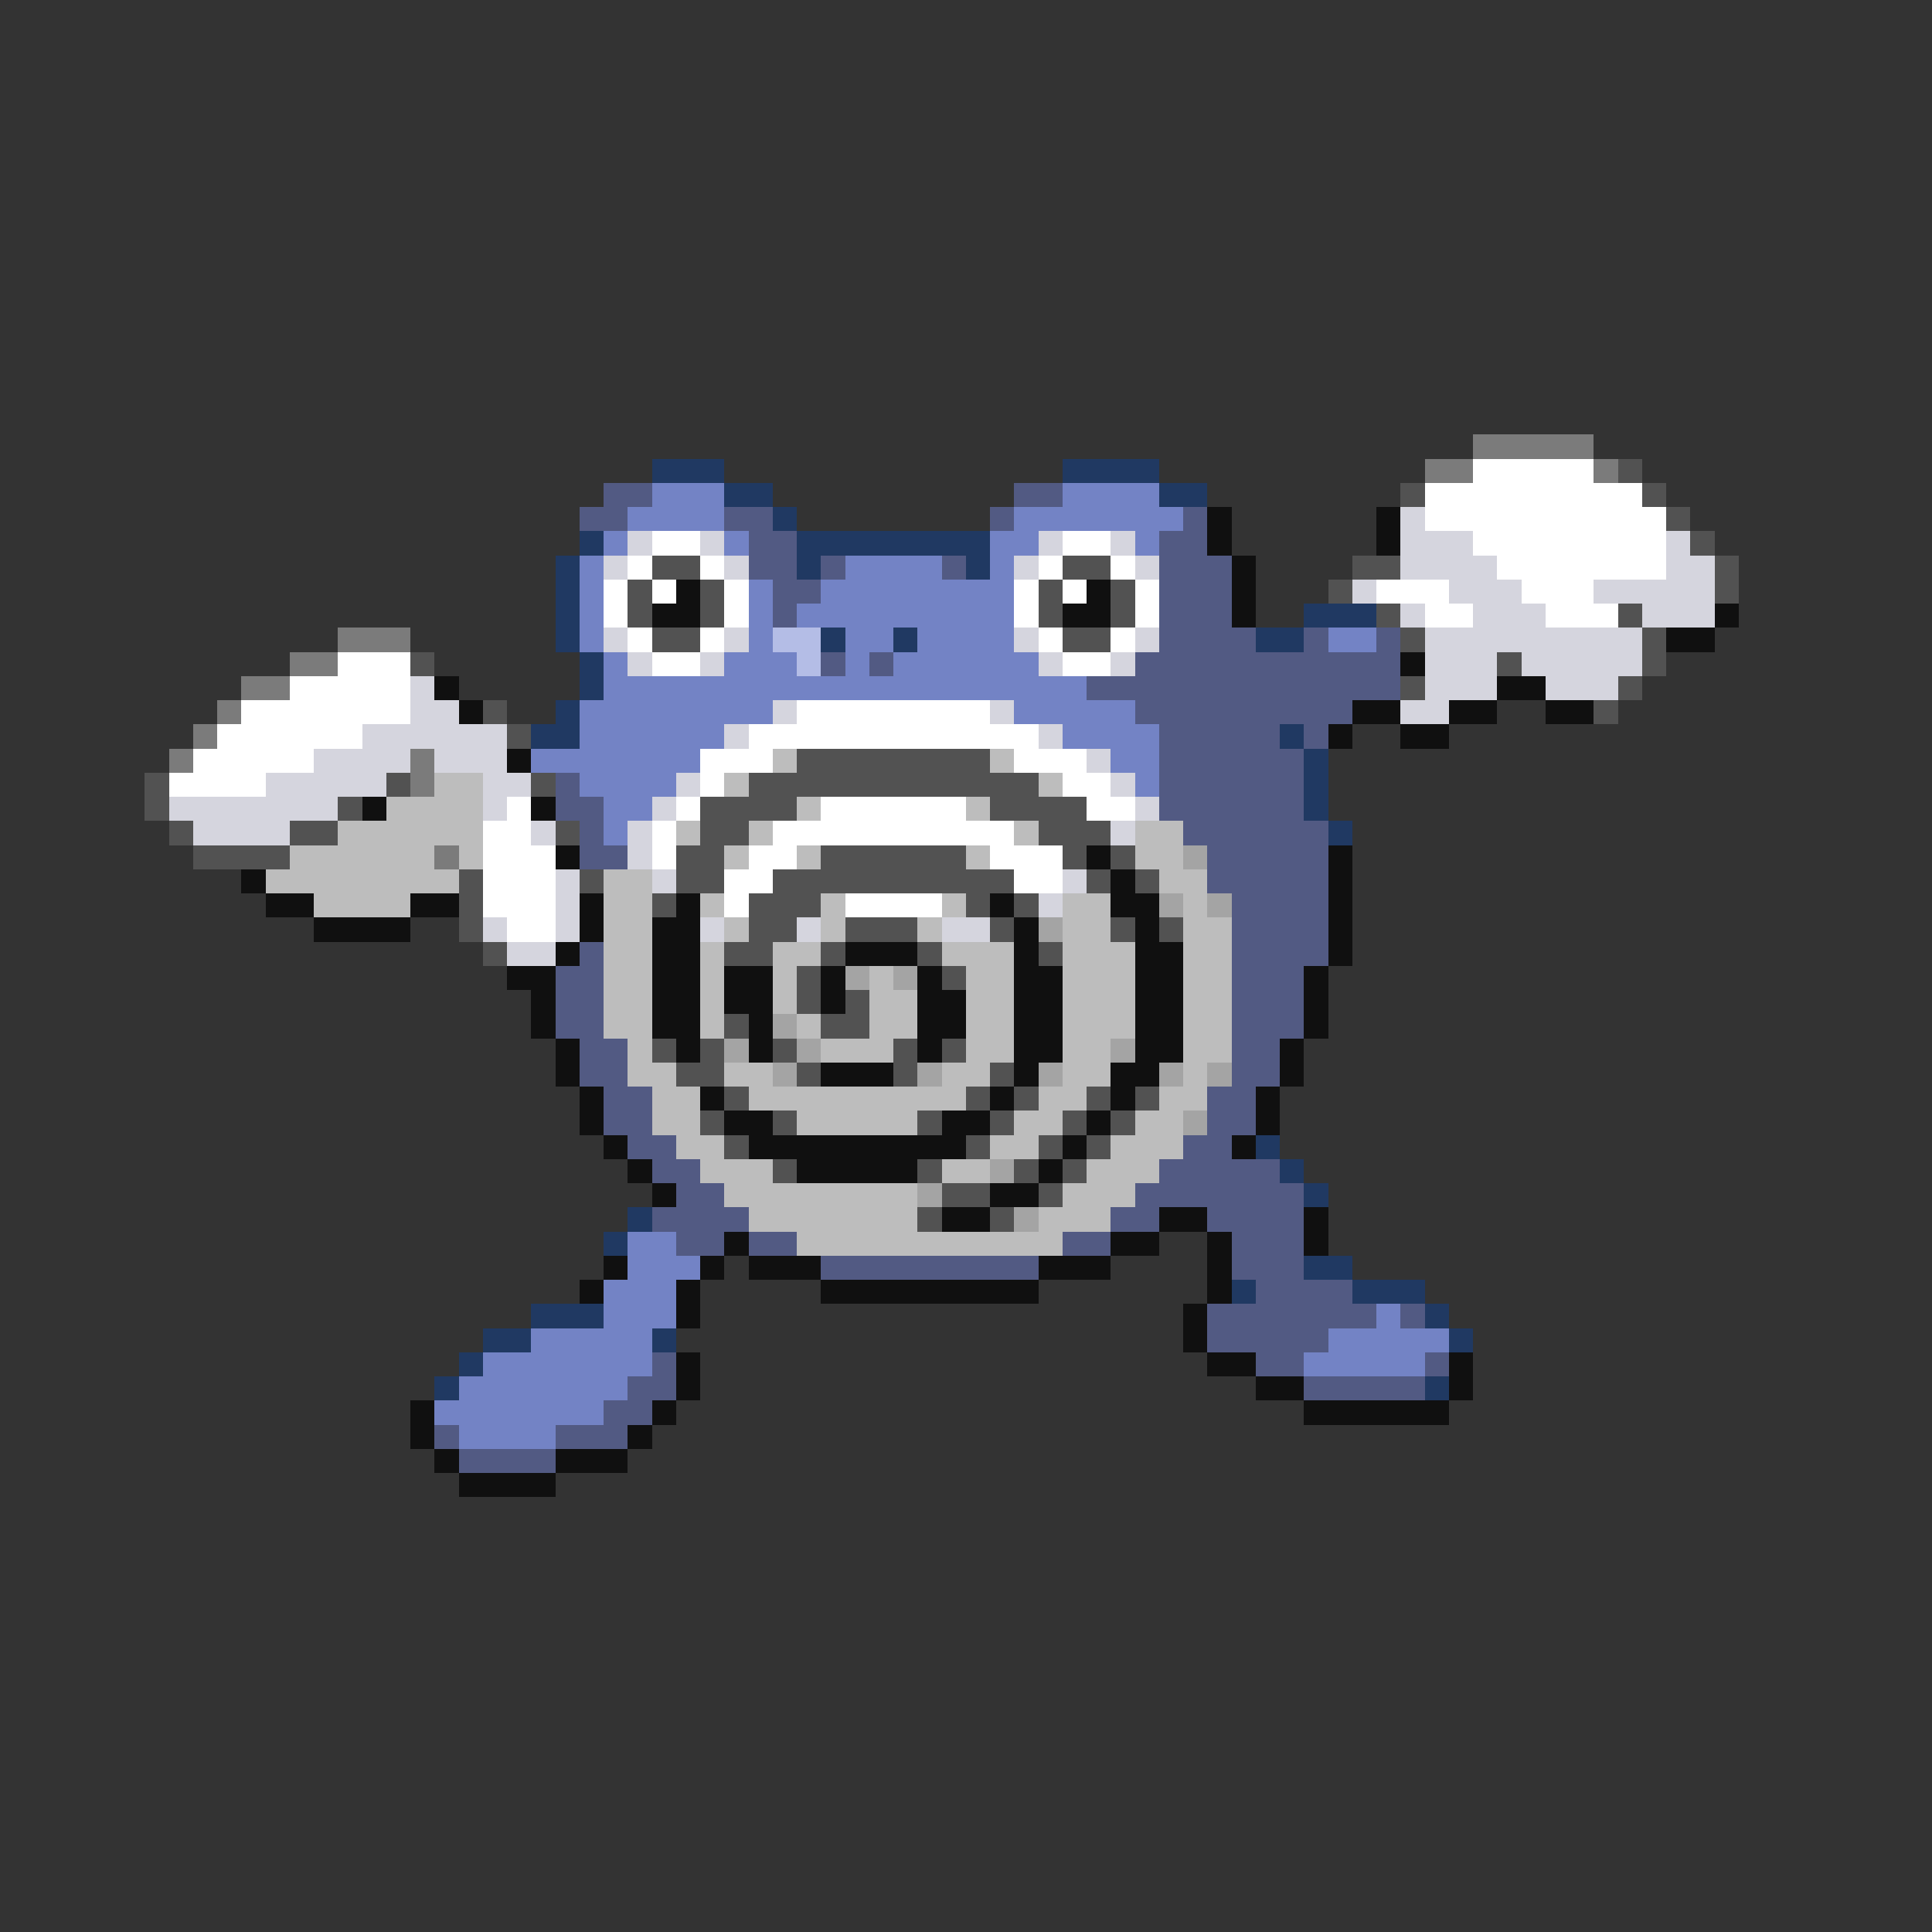<svg xmlns="http://www.w3.org/2000/svg" viewBox="0 -0.5 80 80" shape-rendering="crispEdges">
<rect x="0" y="-0.5" width="80" height="80" fill="#333333" stroke="none"/>
<path stroke="#7b7b7b" d="M61 18h5M59 19h2M66 19h1M14 26h3M12 27h2M10 28h2M9 29h1M8 30h1M7 31h1M17 31h1M17 32h1M18 35h1" />
<path stroke="#203962" d="M27 19h3M44 19h4M30 20h2M48 20h2M32 21h1M24 22h1M33 22h8M23 23h1M33 23h1M40 23h1M23 24h1M23 25h1M54 25h3M23 26h1M34 26h1M37 26h1M52 26h2M24 27h1M24 28h1M23 29h1M22 30h2M53 30h1M54 31h1M54 32h1M54 33h1M55 34h1M52 47h1M53 48h1M54 49h1M26 50h1M25 51h1M54 52h2M51 53h1M56 53h3M22 54h3M59 54h1M20 55h2M27 55h1M60 55h1M19 56h1M18 57h1M59 57h1" />
<path stroke="#ffffff" d="M61 19h5M59 20h9M59 21h10M27 22h2M44 22h2M61 22h8M26 23h1M29 23h1M43 23h1M46 23h1M62 23h7M25 24h1M27 24h1M30 24h1M42 24h1M44 24h1M47 24h1M57 24h3M63 24h3M25 25h1M30 25h1M42 25h1M47 25h1M59 25h2M64 25h3M26 26h1M29 26h1M43 26h1M46 26h1M14 27h3M27 27h2M44 27h2M12 28h5M10 29h7M33 29h8M9 30h6M31 30h12M8 31h5M29 31h3M42 31h3M7 32h4M29 32h1M44 32h2M21 33h1M28 33h1M34 33h6M45 33h2M20 34h2M27 34h1M32 34h10M20 35h3M27 35h1M31 35h2M41 35h3M20 36h3M30 36h2M42 36h2M20 37h3M30 37h1M35 37h4M21 38h2" />
<path stroke="#525252" d="M67 19h1M58 20h1M68 20h1M69 21h1M70 22h1M27 23h2M44 23h2M56 23h2M71 23h1M26 24h1M29 24h1M43 24h1M46 24h1M55 24h1M71 24h1M26 25h1M29 25h1M43 25h1M46 25h1M57 25h1M67 25h1M27 26h2M44 26h2M58 26h1M68 26h1M17 27h1M62 27h1M68 27h1M58 28h1M67 28h1M20 29h1M66 29h1M21 30h1M33 31h8M6 32h1M16 32h1M22 32h1M31 32h12M6 33h1M14 33h1M29 33h4M41 33h4M7 34h1M12 34h2M23 34h1M29 34h2M43 34h3M8 35h4M28 35h2M34 35h6M44 35h1M46 35h1M19 36h1M24 36h1M28 36h2M32 36h10M45 36h1M47 36h1M19 37h1M27 37h1M31 37h3M40 37h1M42 37h1M19 38h1M31 38h2M35 38h3M41 38h1M46 38h1M48 38h1M20 39h1M30 39h2M34 39h1M38 39h1M43 39h1M33 40h1M39 40h1M33 41h1M35 41h1M30 42h1M34 42h2M27 43h1M29 43h1M32 43h1M37 43h1M39 43h1M28 44h2M33 44h1M37 44h1M41 44h1M30 45h1M40 45h1M42 45h1M45 45h1M47 45h1M29 46h1M32 46h1M38 46h1M41 46h1M44 46h1M46 46h1M30 47h1M40 47h1M43 47h1M45 47h1M32 48h1M38 48h1M42 48h1M44 48h1M39 49h2M43 49h1M38 50h1M41 50h1" />
<path stroke="#525a83" d="M25 20h2M42 20h2M24 21h2M30 21h2M41 21h1M49 21h1M31 22h2M48 22h2M31 23h2M34 23h1M39 23h1M48 23h3M32 24h2M48 24h3M32 25h1M48 25h3M48 26h4M54 26h1M57 26h1M34 27h1M36 27h1M47 27h11M45 28h13M47 29h9M48 30h5M54 30h1M48 31h6M23 32h1M48 32h6M23 33h2M48 33h6M24 34h1M49 34h6M24 35h2M50 35h5M50 36h5M51 37h4M51 38h4M24 39h1M51 39h4M23 40h2M51 40h3M23 41h2M51 41h3M23 42h2M51 42h3M24 43h2M51 43h2M24 44h2M51 44h2M25 45h2M50 45h2M25 46h2M50 46h2M26 47h2M49 47h2M27 48h2M48 48h5M28 49h2M47 49h7M27 50h4M46 50h2M50 50h4M28 51h2M31 51h2M44 51h2M51 51h3M34 52h9M51 52h3M52 53h4M50 54h7M58 54h1M50 55h5M27 56h1M52 56h2M59 56h1M26 57h2M54 57h5M25 58h2M18 59h1M23 59h3M19 60h4" />
<path stroke="#7383c5" d="M27 20h3M44 20h4M26 21h4M42 21h7M25 22h1M30 22h1M41 22h2M47 22h1M24 23h1M35 23h4M41 23h1M24 24h1M31 24h1M34 24h8M24 25h1M31 25h1M33 25h9M24 26h1M31 26h1M35 26h2M38 26h4M55 26h2M25 27h1M30 27h3M35 27h1M37 27h6M25 28h20M24 29h8M42 29h5M24 30h6M44 30h4M22 31h7M46 31h2M24 32h4M47 32h1M25 33h2M25 34h1M26 51h2M26 52h3M25 53h3M25 54h3M57 54h1M22 55h5M55 55h5M20 56h7M54 56h5M19 57h7M18 58h7M19 59h4" />
<path stroke="#101010" d="M50 21h1M57 21h1M50 22h1M57 22h1M51 23h1M28 24h1M45 24h1M51 24h1M27 25h2M44 25h2M51 25h1M71 25h1M69 26h2M58 27h1M18 28h1M62 28h2M19 29h1M56 29h2M60 29h2M64 29h2M55 30h1M58 30h2M21 31h1M15 33h1M22 33h1M23 35h1M45 35h1M55 35h1M10 36h1M46 36h1M55 36h1M11 37h2M17 37h2M24 37h1M28 37h1M41 37h1M46 37h2M55 37h1M13 38h4M24 38h1M27 38h2M42 38h1M47 38h1M55 38h1M23 39h1M27 39h2M35 39h3M42 39h1M47 39h2M55 39h1M21 40h2M27 40h2M30 40h2M34 40h1M38 40h1M42 40h2M47 40h2M54 40h1M22 41h1M27 41h2M30 41h2M34 41h1M38 41h2M42 41h2M47 41h2M54 41h1M22 42h1M27 42h2M31 42h1M38 42h2M42 42h2M47 42h2M54 42h1M23 43h1M28 43h1M31 43h1M38 43h1M42 43h2M47 43h2M53 43h1M23 44h1M34 44h3M42 44h1M46 44h2M53 44h1M24 45h1M29 45h1M41 45h1M46 45h1M52 45h1M24 46h1M30 46h2M39 46h2M45 46h1M52 46h1M25 47h1M31 47h9M44 47h1M51 47h1M26 48h1M33 48h5M43 48h1M27 49h1M41 49h2M39 50h2M48 50h2M54 50h1M30 51h1M46 51h2M50 51h1M54 51h1M25 52h1M29 52h1M31 52h3M43 52h3M50 52h1M24 53h1M28 53h1M34 53h9M50 53h1M28 54h1M49 54h1M49 55h1M28 56h1M50 56h2M60 56h1M28 57h1M52 57h2M60 57h1M17 58h1M27 58h1M54 58h6M17 59h1M26 59h1M18 60h1M23 60h3M19 61h4" />
<path stroke="#d5d5de" d="M58 21h1M26 22h1M29 22h1M43 22h1M46 22h1M58 22h3M69 22h1M25 23h1M30 23h1M42 23h1M47 23h1M58 23h4M69 23h2M56 24h1M60 24h3M66 24h5M58 25h1M61 25h3M68 25h3M25 26h1M30 26h1M42 26h1M47 26h1M59 26h9M26 27h1M29 27h1M43 27h1M46 27h1M59 27h3M63 27h5M17 28h1M59 28h3M64 28h3M17 29h2M32 29h1M41 29h1M58 29h2M15 30h6M30 30h1M43 30h1M13 31h4M18 31h3M45 31h1M11 32h5M20 32h2M28 32h1M46 32h1M7 33h7M20 33h1M27 33h1M47 33h1M8 34h4M22 34h1M26 34h1M46 34h1M26 35h1M23 36h1M27 36h1M44 36h1M23 37h1M43 37h1M20 38h1M23 38h1M29 38h1M33 38h1M39 38h2M21 39h2" />
<path stroke="#b4bde6" d="M32 26h2M33 27h1" />
<path stroke="#bdbdbd" d="M32 31h1M41 31h1M18 32h2M30 32h1M43 32h1M16 33h4M33 33h1M40 33h1M14 34h6M28 34h1M31 34h1M42 34h1M47 34h2M12 35h6M19 35h1M30 35h1M33 35h1M40 35h1M47 35h2M11 36h8M25 36h2M48 36h2M13 37h4M25 37h2M29 37h1M34 37h1M39 37h1M44 37h2M49 37h1M25 38h2M30 38h1M34 38h1M38 38h1M44 38h2M49 38h2M25 39h2M29 39h1M32 39h2M39 39h3M44 39h3M49 39h2M25 40h2M29 40h1M32 40h1M36 40h1M40 40h2M44 40h3M49 40h2M25 41h2M29 41h1M32 41h1M36 41h2M40 41h2M44 41h3M49 41h2M25 42h2M29 42h1M33 42h1M36 42h2M40 42h2M44 42h3M49 42h2M26 43h1M34 43h3M40 43h2M44 43h2M49 43h2M26 44h2M30 44h2M39 44h2M44 44h2M49 44h1M27 45h2M31 45h9M43 45h2M48 45h2M27 46h2M33 46h5M42 46h2M47 46h2M28 47h2M41 47h2M46 47h3M29 48h3M39 48h2M45 48h3M30 49h8M44 49h3M31 50h7M43 50h3M33 51h11" />
<path stroke="#a4a4a4" d="M49 35h1M48 37h1M50 37h1M43 38h1M35 40h1M37 40h1M32 42h1M30 43h1M33 43h1M46 43h1M32 44h1M38 44h1M43 44h1M48 44h1M50 44h1M49 46h1M41 48h1M38 49h1M42 50h1" />
</svg>